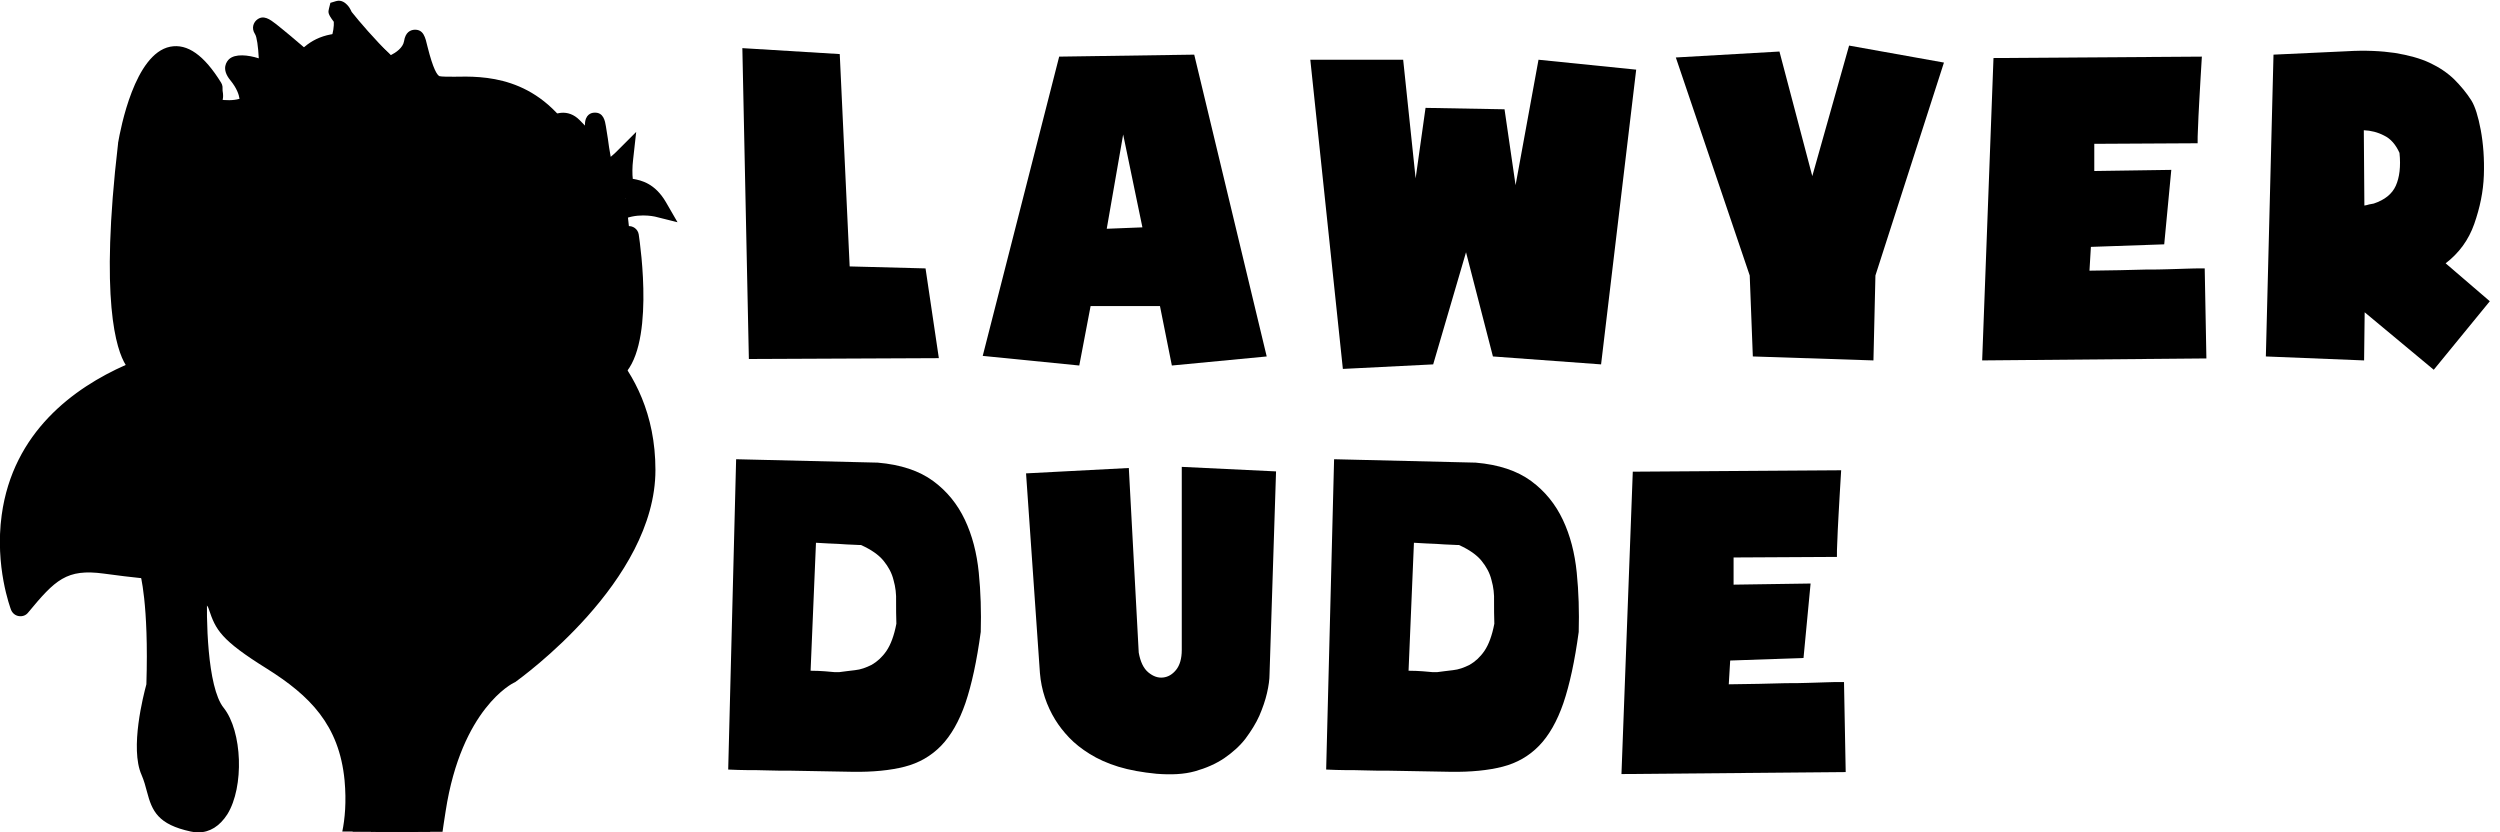 <?xml version="1.0" encoding="utf-8"?>
<!-- Generator: Adobe Illustrator 23.0.0, SVG Export Plug-In . SVG Version: 6.00 Build 0)  -->
<svg version="1.1" id="lawyer-icon" xmlns="http://www.w3.org/2000/svg" xmlns:xlink="http://www.w3.org/1999/xlink" x="0px"
	 y="0px" viewBox="0 0 883 294" style="enable-background:new 0 0 883 294;" xml:space="preserve">
<g>
	<path class="st0" d="M264.5,126.8L262.2,17l34.4,2.1l3.5,75l26.8,0.7l4.7,31.7L264.5,126.8z"/>
	<path class="st0" d="M347.1,125.7l27-105.7l47.7-0.7l25.6,106.6l-33.5,3.2l-4.2-21h-24.5l-4,21L347.1,125.7z M403.5,80.3l-6.8-32.8
		l-5.8,33.3L403.5,80.3z"/>
	<path class="st0" d="M517.8,89.1l-11.6,39.6l-31.9,1.6L462.8,21.1h32.8L500,63l3.5-24.9l27.9,0.5l3.9,26.8l8.1-44.3l34.5,3.5
		l-12.4,104.1l-38.2-2.8L517.8,89.1z"/>
	<path class="st0" d="M662.4,97.3l-0.7,30l-42.6-1.4L618,97.3l-26.1-77l36.6-2.1l11.6,44l13-46.1l33.5,6L662.4,97.3z"/>
	<path class="st0" d="M779.3,126.6l-79.2,0.7l4-106.8l73.6-0.5c-0.4,5.7-0.6,10.9-0.9,15.4c-0.1,2-0.2,3.9-0.3,5.7s-0.1,3.4-0.2,4.9
		c-0.1,1.5-0.1,3-0.1,4.6l-36.5,0.2v9.6l27.2-0.4l-2.5,26.3l-25.9,0.9l-0.5,8.4c7.5-0.1,14.2-0.2,20.2-0.4c2.6,0,5.1,0,7.4-0.1
		c2.4-0.1,4.6-0.1,6.5-0.2s4.1-0.1,6.6-0.1L779.3,126.6z"/>
	<path class="st0" d="M879.4,106.4l-19.8,24.2l-24.4-20.3l-0.2,17l-34.7-1.4L803,19.3l25.9-1.2c6.5-0.4,12.2-0.1,17,0.6
		c4.8,0.8,8.9,1.9,12.3,3.5c3.4,1.6,6.2,3.5,8.6,5.8c2.3,2.3,4.4,4.8,6.1,7.5c1.3,2.1,2.4,5.6,3.3,10.4c0.9,4.9,1.3,10.2,1.1,16
		s-1.4,11.5-3.4,17.2c-2,5.7-5.4,10.3-10.1,13.9L879.4,106.4z M838.4,71.9c3.9-1.3,6.5-3.4,7.8-6.3s1.8-6.8,1.3-11.6
		c-1.3-2.9-3.1-5-5.4-6.1c-2.3-1.2-4.7-1.8-7.2-1.9l0.2,26.6c0.6-0.1,1.1-0.2,1.7-0.4C837.3,72.1,837.8,72,838.4,71.9z"/>
</g>
<g>
	<path class="st0" d="M260,162.2l50,1.2c8.2,0.7,14.7,2.9,19.6,6.5s8.6,8.2,11.2,13.7s4.2,11.7,4.9,18.6c0.7,6.9,0.9,13.9,0.7,21
		c-1.4,10.3-3.2,18.6-5.4,25.1c-2.2,6.4-5.1,11.5-8.6,15.1s-7.8,6.1-12.9,7.4s-11.2,1.9-18.3,1.8l-22.1-0.4c-2.8,0-5.5,0-8.2-0.1
		c-2.6-0.1-5-0.1-7-0.1s-4.3-0.1-6.7-0.2L260,162.2z M296.4,237.4c1.8-0.2,3.6-0.5,5.6-0.7s3.9-0.9,5.9-1.9c1.9-1.1,3.7-2.7,5.2-4.9
		s2.7-5.4,3.5-9.6c-0.1-2.6-0.1-5.2-0.1-7.8c0.1-2.6-0.2-5.2-0.9-7.6c-0.6-2.5-1.8-4.7-3.5-6.8s-4.4-4-8-5.6c-0.1,0-1,0-2.6-0.1
		s-3.4-0.1-5.4-0.3c-2.3-0.1-5-0.2-7.9-0.4l-1.9,45.2c2,0,3.7,0.1,5.1,0.2c1.3,0.1,2.4,0.2,3.4,0.3
		C295.7,237.4,296.3,237.4,296.4,237.4z"/>
	<path class="st0" d="M448.4,238.1c0,1.9-0.3,4.1-0.9,6.7c-0.6,2.6-1.5,5.2-2.7,8c-1.2,2.7-2.9,5.4-4.9,8.1c-2,2.6-4.6,4.9-7.5,6.9
		c-3,2-6.4,3.5-10.3,4.6s-8.4,1.3-13.6,0.9c-5.1-0.5-9.6-1.3-13.5-2.5s-7.2-2.7-10.1-4.5s-5.3-3.7-7.3-5.8c-2-2.1-3.6-4.2-4.9-6.3
		c-3-4.9-4.9-10.4-5.4-16.5l-4.9-70.5l36.3-1.9l3.5,65.2c0.6,3.3,1.7,5.6,3.4,7c1.7,1.4,3.4,2,5.2,1.8s3.3-1.1,4.6-2.7
		c1.3-1.6,2-4,2-7v-64.7l33.3,1.6L448.4,238.1z"/>
	<path class="st0" d="M471.2,162.2l50,1.2c8.2,0.7,14.7,2.9,19.6,6.5c4.9,3.6,8.6,8.2,11.2,13.7c2.6,5.5,4.2,11.7,4.9,18.6
		c0.7,6.9,0.9,13.9,0.7,21c-1.4,10.3-3.2,18.6-5.4,25.1c-2.2,6.4-5.1,11.5-8.6,15.1s-7.8,6.1-12.9,7.4c-5.1,1.3-11.2,1.9-18.3,1.8
		l-22.1-0.4c-2.8,0-5.5,0-8.2-0.1c-2.6-0.1-5-0.1-7-0.1s-4.3-0.1-6.7-0.2L471.2,162.2z M507.6,237.4c1.8-0.2,3.6-0.5,5.6-0.7
		s3.9-0.9,5.9-1.9c1.9-1.1,3.7-2.7,5.2-4.9s2.7-5.4,3.5-9.6c-0.1-2.6-0.1-5.2-0.1-7.8c0.1-2.6-0.2-5.2-0.9-7.6
		c-0.6-2.5-1.8-4.7-3.5-6.8s-4.4-4-8-5.6c-0.1,0-1,0-2.6-0.1c-1.6-0.1-3.4-0.1-5.4-0.3c-2.3-0.1-5-0.2-7.9-0.4l-1.9,45.2
		c2,0,3.7,0.1,5.1,0.2c1.3,0.1,2.4,0.2,3.4,0.3C507,237.4,507.5,237.4,507.6,237.4z"/>
	<path class="st0" d="M651.9,272.7l-79.2,0.7l4-106.8l73.6-0.5c-0.4,5.7-0.6,10.9-0.9,15.4c-0.1,2-0.2,3.9-0.3,5.7s-0.1,3.4-0.2,4.9
		c-0.1,1.5-0.1,3-0.1,4.6l-36.5,0.2v9.6l27.2-0.4l-2.5,26.3l-25.9,0.9l-0.5,8.4c7.5-0.1,14.2-0.2,20.2-0.4c2.6,0,5.1,0,7.4-0.1
		c2.4-0.1,4.6-0.1,6.5-0.2c1.9-0.1,4.1-0.1,6.6-0.1L651.9,272.7z"/>
</g>
<polygon class="st1" points="54.6,103.8 56.6,116.8 70.6,118.4 76.6,115.8 77.6,106.8 "/>
<polygon class="st1" points="102.6,108.4 110.6,131.8 121.1,135.3 136.6,132.8 141.6,107.8 "/>
<path class="st0" d="M216.6,130.8c10-12,7-42,7-42c-12-21,0-19,0-19l-11-10l-6-11l-7,1c-9-18-45-20-45-20l-10-10l-3,7
	c-14-21-35-7-35-7l-12-10v13c0,0-11,1-11,4s10,7,4,12s-10-3-10-3c-41-57-32,88-32,88l11-7l1-15c4,6,20,5,20,5l11-1c4,34,37,47,37,47
	c23-1,25,7,25,7c11,19-2,20-2,20c-17-3-23,11-23,11c-7,31-48,23-48,23c-1,7,26,24,26,24c25.4,20.7,24.4,43.3,21,55.9
	c0,0,27.3,0.1,27.3,0.1c10.5-59.1,28.7-55,28.7-55C255.6,180.8,216.6,130.8,216.6,130.8z M123.6,134.8c-20-1-23-27-23-27
	c27,8,41,0,41,0S143.6,135.8,123.6,134.8z"/>
<path class="st0" d="M48.6,126.8c0,0,18.9-26.3,28,4c1.3,4.4-6.6,8.7-13,7C55.6,135.7,48.6,126.8,48.6,126.8z"/>
<path class="st0" d="M53.6,203.8c0,0,5,28,0,40s-3,37,6,42s19,1,20-4s-1-32-9-41s0-30,0-30L53.6,203.8z"/>
<path class="st1" d="M5.6,209.8c0,0-14-56,43-79l15,7l11.3-2.5l0.7-15.5l13-14c0,0-3.1,29,31,44c0,0,39.1,5.8,33.6,28.4
	c0,0-23.5,0.6-25.5,6.6c-2,6-11,26-25,30s-43-11-43-11s-28-8-33-4s-14.8,3.5-18,13C6.6,218.8,5.6,209.8,5.6,209.8z"/>
<g>
	<g>
		<path class="st1" d="M192.1,55.3c3.8,3.8,8.2,8.3,10.1,13.5c1.9,5.3,2.3,12.3,2.7,17.9c0.5,6.5,1,13.7,0.4,20.3
			c-0.2,2.1-0.4,4.6-0.7,6.8c-0.2,1.4-0.9,2.6-1.3,3.9c-0.2,0.7-1.6,5.4-0.8,3c1.4-1.8,2.8-3.6,4.1-5.4c-0.2,0.1-0.4,0.2-0.6,0.3
			c-10.3,5.3-1.2,20.8,9.1,15.5c2.4-1.2,3.9-3.2,4.7-5.7c0.4-1,0.6-2,0.6-3.1c-0.2,1.4-0.1,1.1,0.4-0.7c1.5-3.6,1.3-7.2,1.7-11
			c0.8-8,1-16.6,0.2-24.8c-0.8-7.9-1.4-17.6-4.5-24.9c-3.1-7.1-8.1-13.1-13.5-18.5C196.7,34.3,184,47.1,192.1,55.3L192.1,55.3z"/>
	</g>
</g>
<g>
	<g>
		<path class="st1" d="M200.3,132.6c0,5.7,2.8,9.6,5.2,14.6c1.9,4.1,3.8,9.6,4,14.1c0.2,4.9,1.2,10,0.5,14.9
			c-0.6,4.5-2.6,8.3-3.7,12.7c5.5-0.7,11-1.4,16.4-2.1c-0.1-0.2-0.3-0.5-0.4-0.7c-5.5-10.2-21-1.1-15.5,9.1c0.1,0.2,0.3,0.5,0.4,0.7
			c3.6,6.7,14.7,5.3,16.4-2.1c1.1-4.6,3-8.7,3.8-13.4c1-5.9,0.4-11.8,0-17.7c-0.4-5.9-1.7-10.9-3.3-16.6c-0.8-2.7-1.9-5.4-3.1-7.9
			c-0.6-1.3-1.3-2.8-2.2-3.9c-0.2-0.4-0.4-0.8-0.6-1.1c0.1,1.4,0.1,1.2,0.1-0.5C218.2,121,200.2,121,200.3,132.6L200.3,132.6z"/>
	</g>
</g>
<g>
	<g>
		<path class="st1" d="M117.7,77.7c3.8-0.1,6,3.1,7.9,6.4c2.1,3.6,2,7.5,4.8,10.9c5,5.9,13.4-2.6,8.5-8.5c0.4,0.5-0.5-1.9-0.6-2.5
			c-0.4-1.4-0.8-2.7-1.3-4c-1-2.4-2.8-4.2-4.1-6.4c-3.1-5.1-9.3-7.9-15.2-7.9C110,65.8,109.9,77.8,117.7,77.7L117.7,77.7z"/>
	</g>
</g>
<g>
	<g>
		<path class="st1" d="M116,32.3c1-2.9,5.2-2.6,7.4-1.9c3.9,1.4,5.5,3.9,8.2,6.9c2.7,2.9,4.7,5.8,6.4,9.4c1.6,3.4,4.4,6.3,5.4,10
			c2,7.4,13.6,4.3,11.6-3.2c-0.8-3.1-2.6-6.5-4.3-9.1c-1.5-2.4-2.6-5-4.1-7.4c-3-4.9-7.5-10.3-11.7-14.1c-9.1-8.3-26.3-6.4-30.3,6.2
			C102,36.5,113.6,39.7,116,32.3L116,32.3z"/>
	</g>
</g>
<g>
	<g>
		<path class="st1" d="M141.7,31.9c4.8,4.5,7.4,12.3,9.8,18.3c1.2,3,4,5.1,7.4,4.2c2.9-0.8,5.4-4.4,4.2-7.4
			c-3.2-8.1-6.5-17.5-12.9-23.6C144.5,18.1,136,26.6,141.7,31.9L141.7,31.9z"/>
	</g>
</g>
<g>
	<g>
		<path class="st1" d="M78.8,33.9c0-4.4-3.1-8-7.1-9.4c-0.2-0.1-1.9-0.7-1-0.3c-0.7-0.3-1.4-0.7-2.1-1.1c-2.1-1-4-1.3-6.3-1.2
			c-3.2,0.1-6,2.7-6,6c0,3.2,2.7,6.1,6,6c0.7,0,1.6,0.1,0.6-0.3c1.1,0.4,2,1.1,3.1,1.5c0.5,0.2,1,0.4,1.5,0.6
			c0.4,0.1,0.7,0.4,0.6,0.1c-0.1-0.2-0.7-0.4-0.8-0.7c-0.3-0.4-0.4-0.8-0.4-1.3c0,3.2,2.8,6,6,6C76.1,39.9,78.8,37.2,78.8,33.9
			L78.8,33.9z"/>
	</g>
</g>
<path class="st0" d="M120.9,293.7c0.9-4.4,1.5-10.4,0.8-18.1c-1.9-19.6-12.3-29.9-27.4-39.4c-16.4-10.2-18.1-13.8-20.5-20.9
	c-0.5-1.6-0.7-1.7-4.2-3.1c-3.1-1.2-7.7-3.1-14.6-7.6c-2.1-0.1-7.3-0.5-18.3-2c-13.2-1.8-17.2,2.2-26.8,13.8c-0.8,1-2,1.4-3.3,1.2
	c-1.2-0.2-2.2-1-2.7-2.2c-0.2-0.6-5.8-15.3-3.3-33.5c4-29.3,25.5-44.9,43.8-53c-3.3-5.3-9.2-22.7-2.7-78.2c0-0.1,0-0.1,0-0.2
	c0.9-5.2,5.9-31.5,18.4-34c6.1-1.2,12,3,18,12.7c1,1.6,0.5,3.8-1.1,4.8s-3.8,0.5-4.8-1.1c-4.1-6.6-8-10.1-10.7-9.5
	c-5.8,1.1-11.1,17.4-12.9,28.2c-4.5,38.2-2.9,59-0.5,68.3c3.6-5.5,8-7.3,11.5-7.7c7.7-1,15.4,4,17.4,7c1.4,2.1,4.8,9.3,2.4,15.3
	c-0.9,2.2-2.9,5-7.6,6.1c-10.9,2.4-15.1-1.8-19.2-5.9c-0.7-0.7-1.4-1.1-1.8-1h-0.2c-0.3,0.3-0.7,0.6-1.1,0.8
	c-24.8,10.2-38.9,26.5-42,48.2c-1.4,9.9-0.1,18.8,1.2,24.3c7.9-8.9,14.5-13.2,28.9-11.3c14.4,1.9,18.5,2,18.6,2
	c0.7,0,1.4,0.2,1.9,0.6c6.7,4.5,11,6.2,14.1,7.4c3.7,1.5,6.7,2.7,8.3,7.4c1.8,5.4,2.6,7.8,17.5,17.1c14.6,9.1,28.4,20.8,30.6,44.6
	c0.4,3.8,0.4,7.3,0.3,10.4c0,0.2,21.6,0.6,21.7,0.4c5.8-38,24.7-49,27.7-50.5c3.4-2.5,46.3-34.5,46.3-69c0-35.4-27.8-49.7-28.1-49.9
	c-1.7-0.9-2.4-3-1.6-4.7c0.9-1.7,3-2.4,4.7-1.6c1.3,0.7,31.9,16.4,31.9,56.1c0,39.4-47.5,73.4-49.5,74.9c-0.2,0.1-0.4,0.2-0.6,0.3
	c-0.2,0.1-18.4,9-24,45.3c-0.4,2.4-1.1,7.3-1.1,7.3S121,293.7,120.9,293.7z M180.1,238.3L180.1,238.3L180.1,238.3z M52.4,126.9
	c1.7,0.3,3.4,1.2,5.2,3c3.8,3.8,5.6,5.6,12.8,4.1c1.8-0.4,2.3-1.2,2.6-1.8c1-2.5-0.6-7.1-1.7-8.8c-0.8-1-6.1-4.7-10.9-3.9
	C57,119.9,54.3,122.4,52.4,126.9z"/>
<path class="st0" d="M92.1,52.8c-0.4,0-0.9-0.1-1.3-0.3C89.5,52,78,47.1,73.7,42.7c-0.8-0.8-2.9-2.9-1.7-5.4
	c1.2-2.5,3.9-2.3,5.8-2.1c1.8,0.2,4.4,0.4,6.8-0.3c-0.2-1.5-1-3.8-3.2-6.5c-3.5-4.2-1.2-6.8-0.5-7.5c2.2-2,6.7-1.5,10.5-0.3
	c-0.2-4.1-0.7-7.6-1.3-8.5c-1.5-2.3-0.4-4.2,0.5-5C93,5,95.4,6.9,97.5,8.5c1.2,1,2.9,2.3,4.9,4c3.5,2.9,6.9,5.9,6.9,5.9
	c1.5,1.3,1.6,3.5,0.3,4.9c-1.3,1.5-3.5,1.6-4.9,0.3c-2.1-1.8-4.4-3.8-6.5-5.6c0.3,3.1,0.3,6.1,0.3,7.9v8.4l-5.9-5.9
	c-0.6-0.4-2-1-3.6-1.4c3.2,5.6,2.5,10,2.4,10.6l-0.3,1.6L89.7,40c-1.6,0.9-3.2,1.4-4.8,1.7c2.9,1.6,6.1,3,8.4,4
	c1.8,0.7,2.6,2.8,1.9,4.6C94.8,52,93.5,52.8,92.1,52.8z M92.6,28.8L92.6,28.8L92.6,28.8z"/>
<path class="st0" d="M159.1,66.8c-1.3,0-2.5-0.7-3.1-1.9c-2.2-4.3-4.3-8.5-6.3-12.5c-9.4-19.2-16.8-34.3-29.4-33.6
	c-14.5,0.8-14.7,18.7-14.7,19.5c0,1.9-1.6,3.5-3.5,3.5s-3.5-1.6-3.5-3.5c0-8.8,4.5-25.6,21.3-26.5c17.3-1,26,16.9,36.1,37.5
	c2,4,4,8.2,6.2,12.4c0.9,1.7,0.2,3.8-1.5,4.7C160.2,66.7,159.6,66.8,159.1,66.8z"/>
<path class="st0" d="M200.1,53.8c-1.2,0-2.3-0.6-3-1.7c-11.4-18.5-27.2-18.2-36.6-18c-3.3,0.1-5.6,0.1-7.5-0.5
	c-4-1.3-6.1-6.1-7.5-10.7c-3.2,2.9-7,4.1-7.2,4.2l-2,0.6l-1.5-1.4c-4.2-4-8.2-8.4-10.8-11.4c-0.2,0.8-0.4,1.3-0.6,1.7
	c-0.7,1.8-2.7,2.7-4.5,2s-2.7-2.7-2.1-4.5c0.9-2.4,1.2-5,1.1-6.4c-2.2-2.9-2-3.4-1.7-4.7l0.5-2l2-0.6c2-0.6,3.4,0.8,3.9,1.3
	c0.7,0.7,1.2,1.6,1.6,2.5c2.6,3.3,8.1,9.7,13.8,15.3c1.8-0.9,4.3-2.6,4.7-4.9c0.5-3.3,2.3-4,3.7-4.1c3.2-0.1,3.8,2.6,4.6,6
	c2,8,3.4,10,4.2,10.4c0.8,0.2,3.1,0.2,5.2,0.2c10.2-0.2,29.2-0.6,42.7,21.3c1,1.6,0.5,3.8-1.1,4.8C201.4,53.6,200.7,53.8,200.1,53.8
	z"/>
<path class="st0" d="M217.1,78.8c-1.2,0-2.4-0.6-3-1.8c-1-1.7-0.4-3.8,1.3-4.8c1.9-1.1,3.9-1.8,5.8-2.3c-0.5-0.1-1.1-0.3-1.6-0.6
	c-0.8-0.4-2.6-1.3-3.1-5.9c-1.8,0.9-2.8,0.7-3.4,0.6c-1.4-0.2-2.5-1.1-3.1-2.3c-0.5-1.1-0.9-3.1-1.7-8.3c0,0,0,0-0.1,0
	c-1.8,0.6-3.8-0.4-4.4-2.2c-0.6-1.8,0.3-3.7,2-4.3c0.1-0.1,0.8-0.7,0.8-2.8c0-3.7,2.3-4.3,3.3-4.3c3.3-0.2,3.8,3,4.1,4.8
	c0.2,1.1,0.4,2.7,0.7,4.4c0.2,1.7,0.6,4.3,1,6.4c0.7-0.6,1.4-1.2,2-1.8l7-7l-1.1,9.9c-0.3,2.4-0.3,5.2-0.1,6.7c0.1,0,0.1,0,0.2,0
	c2.7,0.5,7.6,1.5,11.5,8.2l4.1,7.1l-8-2c-0.1,0-6.8-1.6-12.4,1.6C218.3,78.7,217.7,78.8,217.1,78.8z M206,47L206,47L206,47z M206,47
	L206,47L206,47z M206,47L206,47L206,47z"/>
<path class="st0" d="M217.1,134c-1,0-2-0.4-2.7-1.3c-1.2-1.5-1-3.7,0.5-4.9c3.5-2.8,5.4-11.6,5.3-24.1c-0.1-10.3-1.5-19.7-1.5-19.8
	c-0.3-1.9,1-3.7,2.9-4s3.7,1,4,2.9c0.6,4.1,5.9,40.8-6.3,50.5C218.6,133.8,217.8,134,217.1,134z"/>
<path class="st0" d="M72.7,123.1c-0.3,0-0.5,0-0.7,0c-1.9-0.2-3.3-1.9-3.1-3.8s1.9-3.3,3.8-3.1c2.6-0.7,7.1-20.4,2.2-38.6
	c-1.2-4.5-3.5-9.4-5.9-8.8c-4.4,1.2-7.7,10-8.8,24.2c-1,12-0.2,23.7-0.2,23.8c0.1,1.9-1.3,3.6-3.2,3.7c-1.9,0.1-3.6-1.3-3.7-3.2
	c0-0.5-0.9-12.3,0.2-24.8c1.5-18.3,6.1-28.3,14-30.4c2.1-0.6,6.3-0.8,10,3.8c8.2,10.5,8.9,41.5,2.9,52.3
	C77.7,122.3,74.6,123.1,72.7,123.1z"/>
<path class="st0" d="M70.3,111.3c-9.8,0-14.7-2.9-15-3c-1.7-1-2.2-3.1-1.2-4.8c1-1.6,3.1-2.2,4.8-1.2c0.2,0.1,6.8,3.6,20.3,1.3
	c1.9-0.3,3.7,0.9,4,2.8s-0.9,3.7-2.8,4C76.6,111.1,73.2,111.3,70.3,111.3z"/>
<ellipse class="st0" cx="67.1" cy="111.6" rx="3.5" ry="5.2"/>
<ellipse class="st0" cx="113.1" cy="122" rx="4.5" ry="10.8"/>
<path class="st0" d="M125,138.8c-0.3,0-0.7,0-1,0C108.1,138,98.3,125,97.2,103c-0.1-1.5-1.6-23.7,8.4-35.1c3.7-4.2,8.4-6.4,14-6.6
	c5.5-0.2,10.3,1.5,14.2,5.3c10.8,10.5,11,33.1,11,35.5c0.2,2.2,1.5,22.2-7.6,31.6C133.8,137.1,129.7,138.8,125,138.8z M120.4,68.3
	c-0.2,0-0.4,0-0.7,0c-3.7,0.2-6.6,1.6-9,4.3c-8.2,9.3-6.7,29.7-6.6,29.9v0.1c1.2,23.4,11.7,28.8,20.2,29.2c3.2,0.2,5.7-0.8,7.7-2.8
	c6-6.2,6.1-21.1,5.7-26.4v-0.2v-0.2c0-0.2,0.2-21.9-8.8-30.6C126.4,69.4,123.7,68.3,120.4,68.3z"/>
<path class="st0" d="M116.3,114.9c-12.7,0-18.3-8.1-19.5-12.6l6.7-1.9c0,0,0.7,2.1,2.7,4.1c2.7,2.6,6.7,3.7,11.7,3.4
	c3.6-0.2,6.8-0.3,9.5-0.4c9.7-0.2,10.2-0.7,10.4-2.6l6.9,0.9c-1,8.4-8.2,8.5-17.2,8.7c-2.7,0.1-5.7,0.1-9.2,0.4
	C117.6,114.8,116.9,114.9,116.3,114.9z"/>
<path class="st0" d="M56.8,204.7l-1.3-6.9c25.7-4.9,35.1-13,42-18.9c2.8-2.4,5.3-4.6,8.3-5.9c8.9-4,14.8-2,16.6-1.1
	c20.7,5,27,4.1,28.6,3.6c0.5-2.3,1.6-10-5.9-15.4c-3.4-2.5-6.2-2.5-10.1-2.6c-7-0.2-15.7-0.5-30.2-13.6
	c-7.3-6.6-15.9-17.5-18.9-33.4c-2.3,2.9-4.6,5.6-5.7,6.9l-5.2-4.6c4.3-4.9,9.3-11.4,9.7-13.3c0.8-3.2,3.4-3.1,3.9-3.1
	c3.1,0.3,3.2,3.4,3.2,4.4c0.7,18.8,10,31,17.6,37.9c12.5,11.4,19.5,11.6,25.7,11.8c4.4,0.1,8.9,0.3,14,4c10.2,7.4,9.9,18.6,8.3,23.7
	c-0.2,0.8-0.6,1.8-1.8,2.8c-2.7,2.1-9.2,4.1-35.4-2.2l-0.6-0.1l-0.4-0.3c-0.1,0-3.8-1.9-10.8,1.2c-2,0.9-4,2.6-6.5,4.8
	C94.9,190.4,84.3,199.5,56.8,204.7z"/>
<path class="st0" d="M100.1,217.8c-17.2,0-23.5-2-24.1-2.2l2.2-6.6c0.1,0,5.9,1.8,21.9,1.8c11.2,0,20.2-16.5,22.8-22.8l0.1-0.2
	c0.5-1,4.9-9.6,21.5-11.9l1,6.9c-12.2,1.7-15.7,7.2-16.1,7.9C128.2,193.3,117.7,217.8,100.1,217.8z"/>
<path class="st0" d="M70,294c-0.9,0-1.7-0.1-2.6-0.3c-11.6-2.5-13.7-7.2-15.5-14.1c-0.5-1.9-1-3.8-1.9-5.9c-4.2-9.4,0.7-28.3,1.7-32
	c0.9-28.5-2.2-39.3-2.3-39.4l6.7-2.1c0.1,0.5,3.6,11.9,2.6,42.2v0.4l-0.1,0.4c-1.6,5.5-5,21.2-2.2,27.6c1.1,2.6,1.8,4.9,2.3,6.9
	c1.4,5.2,2,7.3,10.2,9.1c1.5,0.3,3.4,0.3,5.4-2.8c4.5-7.2,4-23.5-0.8-29.6c-8.6-10.7-7.5-42.5-7.3-46.1l7,0.3
	c-0.4,9-0.1,34.1,5.8,41.4c6.6,8.3,7.3,27.9,1.3,37.6C77.6,291.8,74.1,294,70,294z"/>
<path class="st0" d="M107.1,164.8c-13.5,0-24.5-16.6-24.5-37c0-0.6,0-1.1,0-1.7h3c0.4,18.7,10.7,34,23.8,35.6l11.2,1.4l-11.2,1.6
	C108.7,164.7,107.9,164.8,107.1,164.8z"/>
<g>
	
		<ellipse transform="matrix(0.98 -0.197 0.197 0.98 -31.053 28.609)" class="st1" cx="128.3" cy="170.5" rx="6.9" ry="10.4"/>
	<path class="st0" d="M129.4,182.3c-1.9,0-3.8-0.9-5.5-2.6c-1.9-1.9-3.2-4.6-3.8-7.6c-0.6-3-0.4-6,0.6-8.5c1.1-2.7,3-4.4,5.3-4.8
		c2.3-0.5,4.7,0.4,6.8,2.4c1.9,1.9,3.2,4.6,3.8,7.6s0.4,6-0.6,8.5c-1.1,2.7-3,4.4-5.3,4.8C130.2,182.2,129.8,182.3,129.4,182.3z
		 M127.2,161.7c-0.2,0-0.4,0-0.6,0.1c-1.3,0.3-2.4,1.3-3.1,3c-0.8,1.9-0.9,4.3-0.5,6.7c0.5,2.4,1.6,4.6,3,6c1.3,1.3,2.7,1.9,4,1.6
		s2.4-1.3,3.1-3c0.8-1.9,0.9-4.3,0.5-6.7s-1.6-4.6-3-6C129.5,162.3,128.3,161.7,127.2,161.7z"/>
</g>
<g>
	
		<ellipse transform="matrix(0.98 -0.197 0.197 0.98 -34.893 29.985)" class="st1" cx="133.3" cy="190.5" rx="6.9" ry="10.4"/>
	<path class="st0" d="M134.4,202.3c-1.9,0-3.8-0.9-5.5-2.6c-1.9-1.9-3.2-4.6-3.8-7.6c-0.6-3-0.4-6,0.6-8.5c1.1-2.7,3-4.4,5.3-4.8
		c2.3-0.5,4.7,0.4,6.8,2.4c1.9,1.9,3.2,4.6,3.8,7.6s0.4,6-0.6,8.5c-1.1,2.7-3,4.4-5.3,4.8C135.2,202.2,134.8,202.3,134.4,202.3z
		 M132.2,181.7c-0.2,0-0.4,0-0.6,0.1c-1.3,0.3-2.4,1.3-3.1,3c-0.8,1.9-0.9,4.3-0.5,6.7c0.5,2.4,1.6,4.6,3,6c1.3,1.3,2.7,1.9,4,1.6
		s2.4-1.3,3.1-3c0.8-1.9,0.9-4.3,0.5-6.7s-1.6-4.6-3-6C134.5,182.3,133.3,181.7,132.2,181.7z"/>
</g>
<g>
	
		<ellipse transform="matrix(0.995 -0.103 0.103 0.995 -21.001 15.12)" class="st1" cx="136.3" cy="211.5" rx="6.9" ry="10.4"/>
	<path class="st0" d="M136.8,223.3c-2.1,0-4.2-1.1-5.8-3.1c-1.7-2-2.8-4.8-3.1-7.9c-0.7-6.6,2.5-12.2,7.2-12.7
		c2.4-0.2,4.7,0.8,6.5,3.1c1.7,2,2.8,4.8,3.1,7.9l0,0c0.7,6.6-2.5,12.2-7.2,12.7C137.3,223.3,137.1,223.3,136.8,223.3z M135.7,202.6
		c-0.1,0-0.2,0-0.3,0c-2.9,0.3-5,4.6-4.5,9.4c0.3,2.5,1.1,4.7,2.4,6.3c1.2,1.4,2.5,2.1,3.9,2c2.9-0.3,5-4.6,4.5-9.4
		c-0.3-2.5-1.1-4.7-2.4-6.3C138.2,203.3,136.9,202.6,135.7,202.6z"/>
</g>
<g>
	
		<ellipse transform="matrix(0.995 -0.103 0.103 0.995 -23.147 15.436)" class="st1" cx="138.3" cy="232.5" rx="6.9" ry="10.4"/>
	<path class="st0" d="M138.8,244.3c-2.1,0-4.2-1.1-5.8-3.1c-1.7-2-2.8-4.8-3.1-7.9c-0.7-6.6,2.5-12.2,7.2-12.7
		c2.4-0.2,4.7,0.8,6.5,3.1c1.7,2,2.8,4.8,3.1,7.9l0,0c0.7,6.6-2.5,12.2-7.2,12.7C139.3,244.3,139.1,244.3,138.8,244.3z M137.7,223.6
		c-0.1,0-0.2,0-0.3,0c-2.9,0.3-5,4.6-4.5,9.4c0.3,2.5,1.1,4.7,2.4,6.3c1.2,1.4,2.5,2.1,3.9,2c2.9-0.3,5-4.6,4.5-9.4
		c-0.3-2.5-1.1-4.7-2.4-6.3C140.2,224.3,138.9,223.6,137.7,223.6z"/>
</g>
<g>
	
		<ellipse transform="matrix(0.995 -0.103 0.103 0.995 -25.298 15.65)" class="st1" cx="139.3" cy="253.5" rx="6.9" ry="10.4"/>
	<path class="st0" d="M139.8,265.3c-2.1,0-4.2-1.1-5.8-3.1c-1.7-2-2.8-4.8-3.1-7.9c-0.7-6.6,2.5-12.2,7.2-12.7
		c2.4-0.2,4.7,0.8,6.5,3.1c1.7,2,2.8,4.8,3.1,7.9l0,0c0.7,6.6-2.5,12.2-7.2,12.7C140.3,265.3,140.1,265.3,139.8,265.3z M138.7,244.6
		c-0.1,0-0.2,0-0.3,0c-2.9,0.3-5,4.6-4.5,9.4c0.3,2.5,1.1,4.7,2.4,6.3c1.2,1.4,2.5,2.1,3.9,2c2.9-0.3,5-4.6,4.5-9.4
		c-0.3-2.5-1.1-4.7-2.4-6.3C141.2,245.3,139.9,244.6,138.7,244.6z"/>
</g>
<g>
	
		<ellipse transform="matrix(0.998 -6.780923e-02 6.780923e-02 0.998 -18.288 10.216)" class="st1" cx="141.3" cy="274.5" rx="6.9" ry="10.4"/>
	<path class="st0" d="M141.6,286.4c-4.5,0-8.3-4.9-8.8-11.3c-0.5-6.6,2.9-12.1,7.6-12.4c4.7-0.3,8.8,4.6,9.2,11.3l0,0
		c0.5,6.6-2.9,12.1-7.6,12.4C141.9,286.3,141.8,286.4,141.6,286.4z M140.9,265.6c-0.1,0-0.1,0-0.2,0c-2.9,0.2-5.1,4.4-4.8,9.2
		c0.3,4.8,3.1,8.7,6,8.5s5.1-4.4,4.8-9.2C146.4,269.4,143.7,265.6,140.9,265.6z"/>
</g>
<g>
	<path class="st1" d="M132.6,293.8c1.1-5.4,4.8-9.2,8.5-8.6c3.1,0.5,5.2,4.2,5.3,8.6L132.6,293.8z"/>
	<path class="st0" d="M131,293.8c0.5-2.9,1.8-5.4,3.5-7.4c2-2.1,4.4-3,6.7-2.6c3.9,0.7,6.5,4.9,6.5,10l-15.2-0.1L131,293.8z
		 M140.2,286.7c-1.2,0-2.4,0.6-3.5,1.8c-1.3,1.3-2.2,3.2-2.7,5.3l10.7,0c-0.1-3.6-1.7-6.6-4-7C140.6,286.7,140.4,286.7,140.2,286.7z
		"/>
</g>
<g>
	<path class="st0" d="M139.1,124.8c0,21.3-12.3,38.5-27.5,38.5c-0.8,0-1.6,0-2.4-0.2c11.7-1.6,20.9-16.8,20.9-35.3
		c0-19.6-10.3-35.5-23-35.5c-12.3,0-22.4,15-23,33.8c0-0.4,0-0.9,0-1.3c0-21.3,12.3-38.5,27.5-38.5S139.1,103.5,139.1,124.8z"/>
	<path class="st0" d="M111.6,164.8c0,0-0.9,0.1-2.9,0.1c-6.2,0-11.1-5.1-11.1-5.1l11.4,1.9c11-1.5,19.6-16.4,19.6-33.9
		c0-18.7-9.6-34-21.5-34c-11.5,0-20.9,14.2-21.5,32.4h-3c0-0.5,0-0.9,0-1.4c0-22.1,13-40,29-40s29,17.9,29,40
		S127.6,164.8,111.6,164.8z M107.1,90.8c13.5,0,24.5,16.6,24.5,37c0,14-5.1,26.3-12.7,32.5c10.8-4.5,18.7-18.7,18.7-35.5
		c0-20.4-11.7-37-26-37c-5.2,0-10.1,2.2-14.1,5.9C100.4,91.8,103.7,90.8,107.1,90.8z"/>
</g>
</svg>
